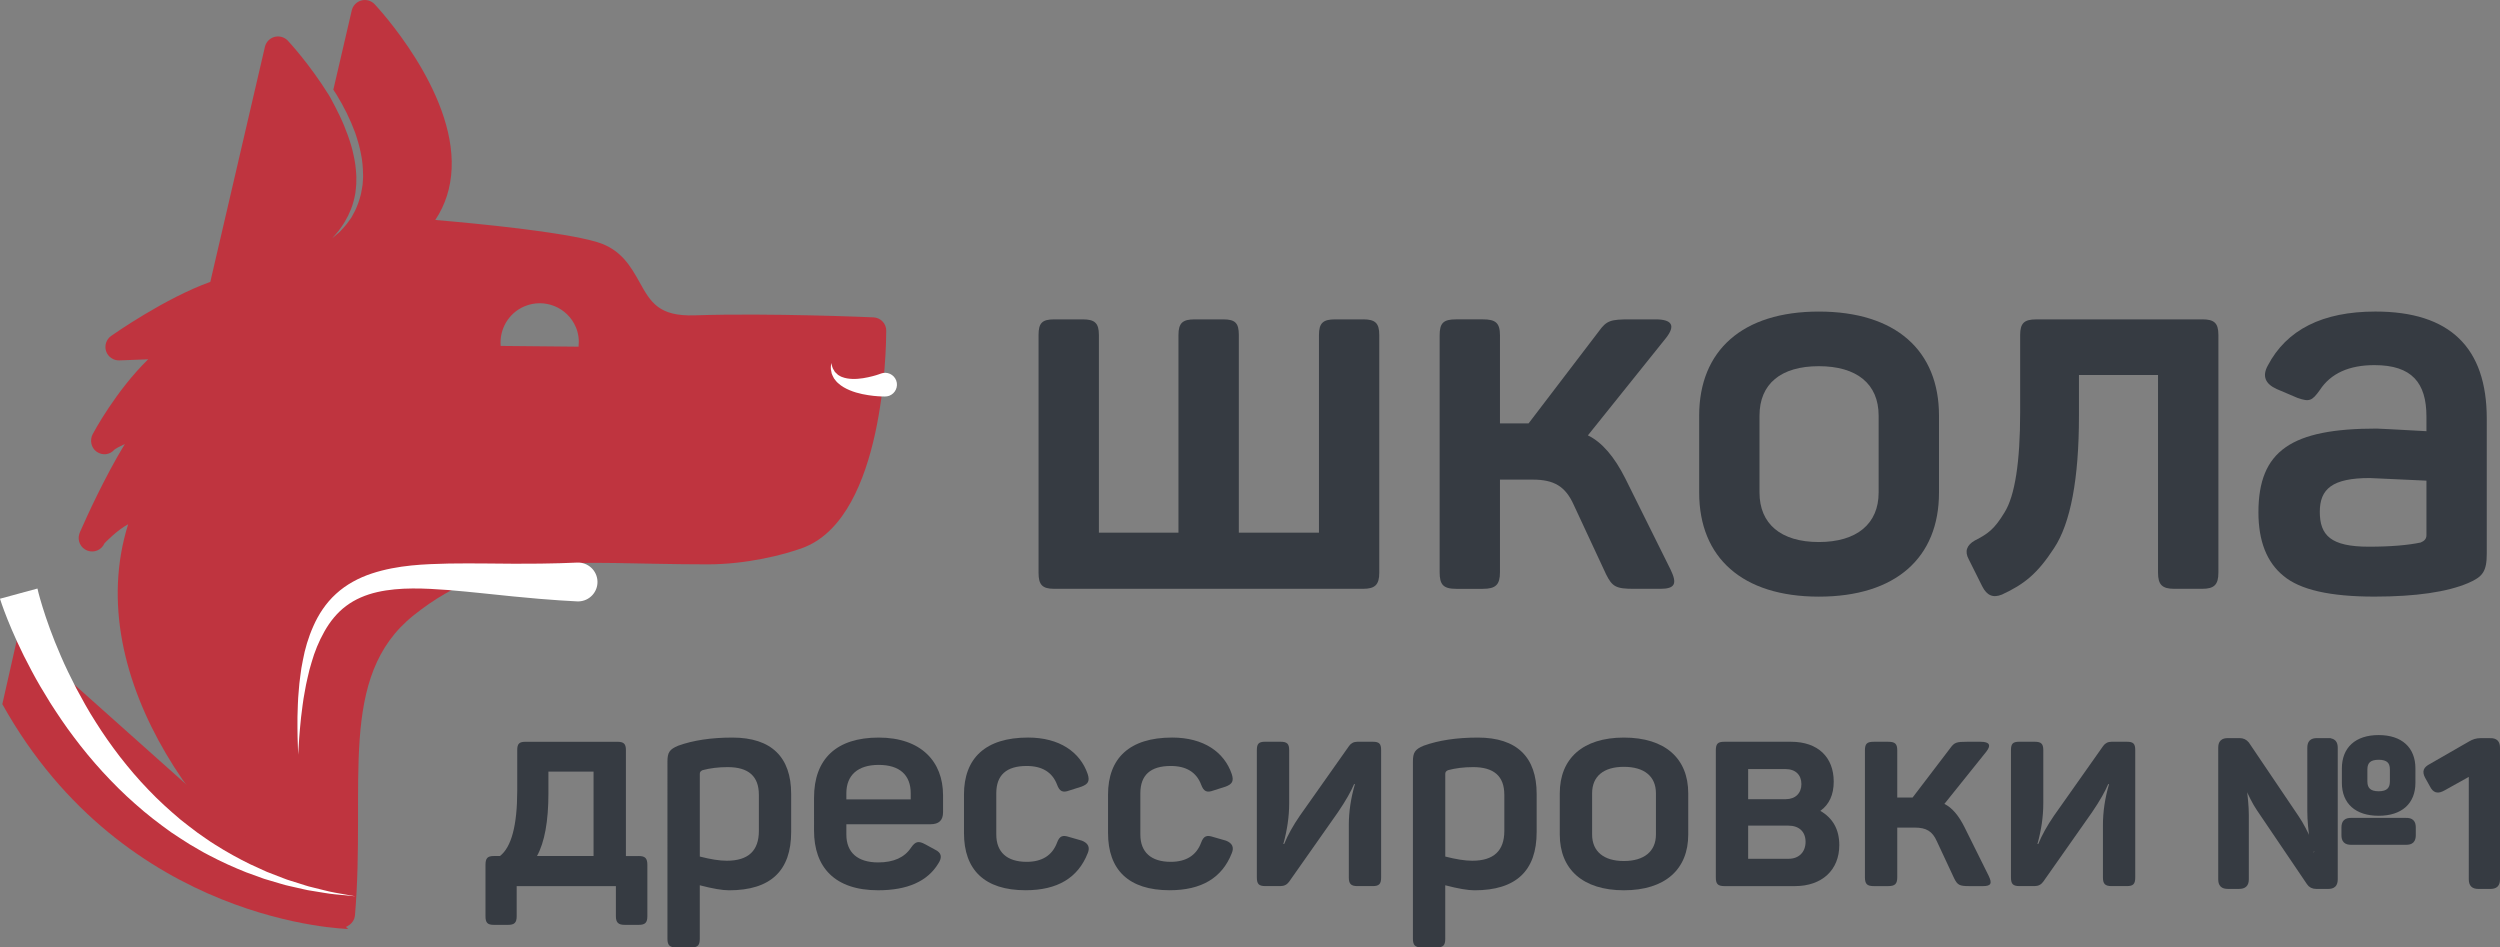 <?xml version="1.0" encoding="utf-8"?>
<!-- Generator: Adobe Illustrator 16.0.0, SVG Export Plug-In . SVG Version: 6.00 Build 0)  -->
<!DOCTYPE svg PUBLIC "-//W3C//DTD SVG 1.1//EN" "http://www.w3.org/Graphics/SVG/1.1/DTD/svg11.dtd">
<svg version="1.1" id="Layer_1" xmlns="http://www.w3.org/2000/svg" xmlns:xlink="http://www.w3.org/1999/xlink" x="0px" y="0px"
	 width="131.939px" height="50.001px" viewBox="0 0 131.939 50.001" enable-background="new 0 0 131.939 50.001"
	 xml:space="preserve">
<rect x="0" y="0" width="131.939" height="50.001" fill="#808080" stroke="none"/>
<path fill="#363B42" d="M71.939,16.854c0.632,0,0.853,0.192,0.853,0.823v12.548c0,0.631-0.221,0.85-0.853,0.85H55.633
	c-0.632,0-0.823-0.219-0.823-0.85V17.678c0-0.631,0.191-0.823,0.823-0.823h1.509c0.632,0,0.853,0.192,0.853,0.823v10.434h4.199
	V17.678c0-0.631,0.221-0.823,0.852-0.823h1.51c0.633,0,0.824,0.192,0.824,0.823v10.434h4.229V17.678c0-0.631,0.219-0.823,0.85-0.823
	H71.939z"/>
<path fill="#363B42" d="M88.166,30.061c0.356,0.741,0.247,1.015-0.55,1.015h-1.372c-0.961,0-1.154-0.108-1.483-0.768l-1.701-3.652
	c-0.439-0.988-1.043-1.344-2.169-1.344h-1.729v4.886c0,0.659-0.22,0.878-0.907,0.878h-1.399c-0.687,0-0.878-0.219-0.878-0.878
	V17.706c0-0.659,0.191-0.852,0.878-0.852h1.399c0.688,0,0.907,0.192,0.907,0.852v4.64h1.263h0.246l3.707-4.859
	c0.412-0.576,0.631-0.632,1.648-0.632h1.344c0.879,0,1.07,0.329,0.55,0.988l-4.118,5.134c0.741,0.357,1.399,1.126,1.977,2.279
	L88.166,30.061z"/>
<path fill="#363B42" d="M89.675,21.935c0-3.433,2.279-5.492,6.315-5.492c4.063,0,6.342,2.06,6.342,5.492v4.063
	c0,3.432-2.279,5.49-6.342,5.49c-4.036,0-6.315-2.059-6.315-5.49V21.935z M99.146,21.935c0-1.676-1.152-2.609-3.156-2.609
	s-3.131,0.934-3.131,2.609v4.063c0,1.646,1.127,2.608,3.131,2.608s3.156-0.962,3.156-2.608V21.935z"/>
<path fill="#363B42" d="M116.224,16.854c0.632,0,0.853,0.192,0.853,0.823v12.548c0,0.631-0.221,0.85-0.853,0.85h-1.482
	c-0.631,0-0.851-0.219-0.851-0.85V19.792h-4.173v2.17c0,3.294-0.44,5.655-1.318,6.973c-0.878,1.346-1.564,1.895-2.745,2.443
	c-0.467,0.191-0.797,0.055-1.044-0.439l-0.713-1.428c-0.22-0.411-0.11-0.74,0.329-0.988c0.687-0.355,1.016-0.576,1.565-1.482
	c0.548-0.879,0.823-2.663,0.823-5.271v-4.091c0-0.631,0.22-0.823,0.851-0.823H116.224z"/>
<path fill="#363B42" d="M125.366,16.442c3.927,0,5.875,1.896,5.875,5.656v7.111c0,0.96-0.219,1.234-0.987,1.564
	c-1.099,0.466-2.746,0.713-4.942,0.713c-2.333,0-3.926-0.356-4.804-1.098c-0.879-0.714-1.318-1.84-1.318-3.35
	c0-3.267,1.757-4.42,6.232-4.42c0.191,0,1.07,0.055,2.635,0.138v-0.769c0-1.785-0.768-2.718-2.745-2.718
	c-1.345,0-2.307,0.438-2.883,1.317c-0.412,0.576-0.549,0.632-1.18,0.412l-1.099-0.468c-0.604-0.274-0.769-0.686-0.467-1.235
	C120.672,17.404,122.566,16.442,125.366,16.442z M128.057,25.366c-1.922-0.084-2.91-0.137-2.992-0.137
	c-1.978,0-2.636,0.576-2.636,1.783c0,1.236,0.576,1.84,2.581,1.84c1.181,0,2.087-0.082,2.745-0.221
	c0.192-0.082,0.302-0.191,0.302-0.383V25.366z"/>
<path fill="#363B42" d="M33.709,45.177c0.339,0,0.456,0.117,0.456,0.471v2.706c0,0.338-0.117,0.456-0.456,0.456h-0.735
	c-0.337,0-0.47-0.118-0.47-0.456v-1.589h-5.236v1.589c0,0.338-0.117,0.456-0.455,0.456h-0.75c-0.34,0-0.441-0.118-0.441-0.456
	v-2.706c0-0.354,0.102-0.471,0.441-0.471h0.323c0.604-0.471,0.911-1.617,0.911-3.441v-2.147c0-0.339,0.104-0.441,0.441-0.441h4.839
	c0.338,0,0.456,0.103,0.456,0.441v5.589H33.709z M28.944,41.853c0,1.501-0.206,2.604-0.604,3.324h2.985V40.72h-2.382V41.853z"/>
<path fill="#363B42" d="M38.652,38.926c2.073,0,3.102,1.044,3.102,2.971v2.015c0,2.045-1.088,3.074-3.278,3.074
	c-0.354,0-0.867-0.088-1.544-0.265v2.824c0,0.338-0.104,0.456-0.441,0.456h-0.809c-0.339,0-0.457-0.118-0.457-0.456V40.19
	c0-0.471,0.103-0.646,0.574-0.838C36.578,39.073,37.52,38.926,38.652,38.926z M40.049,41.94c0-0.971-0.545-1.455-1.646-1.455
	c-0.501,0-0.941,0.059-1.324,0.161c-0.104,0.045-0.146,0.104-0.146,0.191v4.368c0.573,0.147,1.044,0.221,1.426,0.221
	c1.133,0,1.691-0.53,1.691-1.574V41.94z"/>
<path fill="#363B42" d="M42.961,42.103c0-2.059,1.191-3.177,3.412-3.177c2.235,0,3.397,1.265,3.397,3.045v0.897
	c0,0.426-0.22,0.632-0.662,0.632h-4.441v0.544c0,0.956,0.604,1.471,1.677,1.471c0.823,0,1.396-0.265,1.736-0.779
	c0.234-0.338,0.396-0.368,0.75-0.177l0.514,0.28c0.339,0.161,0.397,0.396,0.176,0.734c-0.572,0.941-1.631,1.412-3.176,1.412
	c-2.294,0-3.383-1.221-3.383-3.147V42.103z M48.064,41.867c0-0.956-0.573-1.499-1.691-1.499c-1.103,0-1.706,0.543-1.706,1.499v0.323
	h3.397V41.867z"/>
<path fill="#363B42" d="M50.874,41.94c0-1.926,1.132-3.015,3.382-3.015c1.662,0,2.75,0.765,3.148,1.927
	c0.117,0.368,0.028,0.529-0.324,0.662l-0.646,0.206c-0.354,0.132-0.516,0.044-0.647-0.31c-0.251-0.661-0.795-0.985-1.603-0.985
	c-1.075,0-1.604,0.485-1.604,1.441v2.177c0,0.927,0.559,1.441,1.604,1.441c0.808,0,1.352-0.339,1.603-1.015
	c0.132-0.354,0.294-0.412,0.647-0.294l0.661,0.19c0.338,0.133,0.441,0.354,0.31,0.663c-0.516,1.309-1.604,1.955-3.28,1.955
	c-2.177,0-3.25-1.088-3.25-3.015V41.94z"/>
<path fill="#363B42" d="M58.477,41.94c0-1.926,1.134-3.015,3.384-3.015c1.661,0,2.75,0.765,3.146,1.927
	c0.118,0.368,0.03,0.529-0.323,0.662l-0.647,0.206c-0.353,0.132-0.515,0.044-0.646-0.31c-0.25-0.661-0.794-0.985-1.604-0.985
	c-1.073,0-1.604,0.485-1.604,1.441v2.177c0,0.927,0.56,1.441,1.604,1.441c0.81,0,1.354-0.339,1.604-1.015
	c0.132-0.354,0.294-0.412,0.646-0.294l0.663,0.19c0.338,0.133,0.439,0.354,0.308,0.663c-0.515,1.309-1.603,1.955-3.279,1.955
	c-2.177,0-3.251-1.088-3.251-3.015V41.94z"/>
<path fill="#363B42" d="M67.581,39.146c0.339,0,0.456,0.103,0.456,0.441v2.809c0,0.691-0.104,1.412-0.309,2.147h0.044
	c0.191-0.471,0.471-0.971,0.823-1.485l2.604-3.691c0.103-0.146,0.25-0.221,0.441-0.221h0.809c0.339,0,0.441,0.103,0.441,0.441v6.722
	c0,0.338-0.103,0.455-0.441,0.455h-0.809c-0.339,0-0.455-0.117-0.455-0.455v-2.766c0-0.691,0.102-1.412,0.323-2.162h-0.044
	c-0.163,0.383-0.442,0.883-0.854,1.486l-2.573,3.661c-0.117,0.162-0.265,0.235-0.456,0.235h-0.809c-0.339,0-0.441-0.117-0.441-0.455
	v-6.722c0-0.339,0.103-0.441,0.441-0.441H67.581z"/>
<path fill="#363B42" d="M77.995,38.926c2.073,0,3.103,1.044,3.103,2.971v2.015c0,2.045-1.088,3.074-3.279,3.074
	c-0.354,0-0.868-0.088-1.545-0.265v2.824c0,0.338-0.103,0.456-0.44,0.456h-0.81c-0.338,0-0.456-0.118-0.456-0.456V40.19
	c0-0.471,0.103-0.646,0.574-0.838C75.921,39.073,76.861,38.926,77.995,38.926z M79.391,41.94c0-0.971-0.543-1.455-1.646-1.455
	c-0.5,0-0.941,0.059-1.323,0.161c-0.104,0.045-0.147,0.104-0.147,0.191v4.368c0.574,0.147,1.045,0.221,1.427,0.221
	c1.133,0,1.69-0.53,1.69-1.574V41.94z"/>
<path fill="#363B42" d="M82.318,41.867c0-1.839,1.221-2.941,3.383-2.941c2.177,0,3.397,1.103,3.397,2.941v2.177
	c0,1.838-1.221,2.941-3.397,2.941c-2.162,0-3.383-1.104-3.383-2.941V41.867z M87.393,41.867c0-0.897-0.618-1.397-1.691-1.397
	c-1.074,0-1.677,0.5-1.677,1.397v2.177c0,0.883,0.603,1.397,1.677,1.397c1.073,0,1.691-0.515,1.691-1.397V41.867z"/>
<path fill="#363B42" d="M96.069,42.794c0.663,0.382,1.001,0.985,1.001,1.809c0,1.309-0.912,2.162-2.339,2.162h-3.721
	c-0.354,0-0.456-0.117-0.456-0.455v-6.707c0-0.354,0.103-0.456,0.456-0.456h3.515c1.428,0,2.251,0.823,2.251,2.103
	C96.776,41.94,96.541,42.456,96.069,42.794z M94.246,42.177c0.516,0,0.824-0.324,0.824-0.795c0-0.484-0.309-0.794-0.84-0.794H92.26
	v1.589H94.246z M94.394,45.323c0.544,0,0.896-0.353,0.896-0.896c0-0.529-0.337-0.854-0.911-0.854H92.26v1.75H94.394z"/>
<path fill="#363B42" d="M104.953,46.221c0.191,0.396,0.133,0.544-0.295,0.544h-0.734c-0.515,0-0.617-0.059-0.793-0.412l-0.913-1.955
	c-0.234-0.53-0.559-0.721-1.161-0.721h-0.928v2.617c0,0.354-0.117,0.471-0.485,0.471h-0.749c-0.368,0-0.472-0.117-0.472-0.471
	v-6.691c0-0.354,0.104-0.456,0.472-0.456h0.749c0.368,0,0.485,0.103,0.485,0.456v2.486h0.677h0.133l1.985-2.604
	c0.22-0.308,0.339-0.338,0.883-0.338h0.72c0.472,0,0.574,0.177,0.295,0.53l-2.206,2.75c0.396,0.191,0.75,0.603,1.059,1.221
	L104.953,46.221z"/>
<path fill="#363B42" d="M107.38,39.146c0.339,0,0.456,0.103,0.456,0.441v2.809c0,0.691-0.103,1.412-0.309,2.147h0.044
	c0.191-0.471,0.472-0.971,0.823-1.485l2.604-3.691c0.103-0.146,0.25-0.221,0.441-0.221h0.809c0.339,0,0.441,0.103,0.441,0.441v6.722
	c0,0.338-0.103,0.455-0.441,0.455h-0.809c-0.339,0-0.455-0.117-0.455-0.455v-2.766c0-0.691,0.102-1.412,0.323-2.162h-0.044
	c-0.163,0.383-0.442,0.883-0.854,1.486l-2.573,3.661c-0.117,0.162-0.265,0.235-0.456,0.235h-0.809c-0.339,0-0.441-0.117-0.441-0.455
	v-6.722c0-0.339,0.103-0.441,0.441-0.441H107.38z"/>
<path fill="#363B42" stroke="#363B42" stroke-width="0.3" stroke-miterlimit="10" d="M122.859,39.105
	c0.27,0,0.367,0.098,0.367,0.366v6.927c0,0.27-0.098,0.366-0.367,0.366h-0.615c-0.172,0-0.291-0.064-0.367-0.184l-2.643-3.904
	c-0.452-0.658-0.884-1.845-0.873-1.813h-0.065c0-0.032,0.237,1.24,0.237,2.146v3.388c0,0.27-0.107,0.366-0.377,0.366h-0.572
	c-0.269,0-0.366-0.097-0.366-0.366v-6.927c0-0.269,0.098-0.366,0.366-0.366h0.615c0.151,0,0.27,0.055,0.366,0.173l2.622,3.883
	c0.496,0.724,0.917,1.846,0.906,1.834h0.064c0,0.012-0.237-1.207-0.237-2.178v-3.346c0-0.269,0.097-0.366,0.366-0.366H122.859z
	 M126.979,43.313c0.271,0,0.366,0.096,0.366,0.366v0.389c0,0.269-0.096,0.367-0.366,0.367h-2.891c-0.271,0-0.367-0.099-0.367-0.367
	V43.68c0-0.271,0.097-0.366,0.367-0.366H126.979z M127.325,41.317c0,0.992-0.637,1.586-1.79,1.586c-1.155,0-1.791-0.594-1.791-1.586
	v-0.766c0-1.004,0.636-1.607,1.791-1.607c1.153,0,1.79,0.604,1.79,1.607V41.317z M124.79,41.241c0,0.443,0.249,0.669,0.745,0.669
	s0.743-0.226,0.743-0.669v-0.637c0-0.441-0.247-0.657-0.743-0.657s-0.745,0.216-0.745,0.657V41.241z"/>
<path fill="#363B42" stroke="#363B42" stroke-width="0.3" stroke-miterlimit="10" d="M131.423,39.105
	c0.27,0,0.366,0.098,0.366,0.366v6.927c0,0.27-0.097,0.366-0.366,0.366h-0.615c-0.27,0-0.366-0.097-0.366-0.366v-5.652l-1.511,0.841
	c-0.291,0.161-0.421,0.107-0.55-0.141l-0.27-0.485c-0.119-0.248-0.076-0.356,0.172-0.495l2.104-1.209
	c0.161-0.097,0.334-0.151,0.517-0.151H131.423z"/>
<g>
	<path fill="#BF343F" d="M46.098,16.749c-0.054-0.004-5.464-0.239-9.432-0.107c-1.903,0.063-2.325-0.693-2.909-1.74
		c-0.458-0.819-0.975-1.751-2.252-2.128c-1.827-0.542-6.247-0.969-8.532-1.165c0.528-0.794,0.818-1.698,0.862-2.703
		c0.186-4.125-3.892-8.498-4.063-8.683c-0.181-0.19-0.45-0.266-0.702-0.198c-0.252,0.069-0.446,0.271-0.506,0.525l-0.972,4.184
		c0.056,0.085,0.113,0.169,0.168,0.259c0.372,0.604,0.715,1.285,0.98,2.001c0.124,0.362,0.233,0.73,0.305,1.102
		c0.081,0.371,0.109,0.745,0.116,1.107c0.007,0.181-0.013,0.359-0.024,0.534c-0.027,0.172-0.053,0.342-0.088,0.503
		c-0.08,0.324-0.186,0.621-0.31,0.881c-0.069,0.127-0.13,0.252-0.196,0.363c-0.077,0.106-0.149,0.207-0.218,0.302
		c-0.14,0.186-0.288,0.327-0.396,0.451c-0.249,0.214-0.392,0.336-0.392,0.336s0.123-0.143,0.335-0.393
		c0.092-0.135,0.215-0.287,0.327-0.48c0.054-0.098,0.11-0.201,0.171-0.313c0.05-0.112,0.104-0.233,0.157-0.358
		c0.099-0.254,0.177-0.539,0.228-0.844c0.022-0.154,0.033-0.314,0.047-0.476c-0.004-0.163,0.013-0.329-0.002-0.497
		c-0.016-0.34-0.063-0.688-0.143-1.037c-0.071-0.35-0.18-0.698-0.303-1.042c-0.126-0.344-0.262-0.685-0.421-1.011
		c-0.155-0.326-0.319-0.645-0.486-0.947c-0.031-0.056-0.063-0.108-0.095-0.163c-1.018-1.632-2.077-2.775-2.163-2.867
		c-0.181-0.189-0.45-0.266-0.703-0.197c-0.251,0.069-0.447,0.27-0.505,0.524l-2.882,12.405c-2.38,0.85-5.114,2.767-5.234,2.852
		c-0.256,0.181-0.364,0.51-0.265,0.808c0.1,0.297,0.384,0.493,0.698,0.483l1.52-0.057c-1.704,1.668-2.861,3.826-2.925,3.948
		c-0.169,0.318-0.084,0.729,0.213,0.933c0.3,0.204,0.689,0.165,0.925-0.108c0.08-0.067,0.282-0.174,0.558-0.305
		c-1.094,1.801-2.045,3.916-2.31,4.521c-0.037,0.072-0.067,0.145-0.091,0.218c-0.121,0.36,0.064,0.752,0.42,0.888
		c0.356,0.136,0.755-0.033,0.905-0.384c0.002-0.005,0.669-0.704,1.249-1.004c-2.569,8.211,4.361,17.12,10.62,20.873
		c0.028,0.018,0.04,0.05,0.056,0.077c0.025,0.04,0.049,0.077,0.082,0.11c0.032,0.034,0.069,0.061,0.107,0.089
		c0.035,0.024,0.068,0.049,0.106,0.066c0.048,0.021,0.098,0.033,0.149,0.044c0.029,0.006,0.054,0.021,0.084,0.023
		c0.014,0.002,0.027-0.001,0.043-0.001c0.017,0.001,0.035-0.001,0.053-0.002c0.083-0.004,0.165-0.018,0.238-0.048v-0.001
		c0.01-0.003,0.016-0.006,0.024-0.01c0.008-0.006,0.014-0.014,0.021-0.017c0.065-0.033,0.123-0.077,0.176-0.128
		c0.016-0.016,0.03-0.029,0.043-0.045c0.053-0.062,0.097-0.131,0.127-0.206c0.001-0.007,0.001-0.013,0.005-0.021
		c0.017-0.053,0.032-0.109,0.038-0.168c0.586-6.918-0.959-12.602,3.106-15.84c4.369-3.482,8.158-2.681,15.511-2.681
		c2.058,0,4.026-0.504,5.021-0.872c0.05-0.019,0.099-0.038,0.147-0.059c4.107-1.724,4.251-10.402,4.253-11.396
		C46.777,17.078,46.478,16.766,46.098,16.749z M30.533,18.296l-4.109-0.04c-0.076-0.871,0.408-1.733,1.26-2.091
		c1.054-0.442,2.268,0.054,2.709,1.107C30.535,17.608,30.57,17.96,30.533,18.296z"/>
	<path fill="#BF343F" d="M18.375,49.025c0,0-11.764-0.235-18.252-11.863l0.832-3.681"/>
	<path fill="#FFFFFF" d="M1.977,31.06c0,0,0.021,0.085,0.059,0.246c0.044,0.166,0.112,0.415,0.21,0.731
		c0.196,0.632,0.507,1.538,0.969,2.594c0.227,0.529,0.501,1.091,0.802,1.68c0.313,0.582,0.647,1.196,1.039,1.803
		c0.384,0.612,0.813,1.224,1.276,1.826c0.468,0.598,0.966,1.19,1.505,1.744c0.533,0.562,1.109,1.08,1.692,1.573
		c0.303,0.232,0.595,0.475,0.899,0.693c0.311,0.209,0.607,0.436,0.919,0.624c0.616,0.393,1.237,0.732,1.84,1.029
		c0.306,0.141,0.604,0.276,0.892,0.407c0.297,0.115,0.583,0.225,0.857,0.332c0.271,0.113,0.548,0.18,0.803,0.266
		c0.258,0.077,0.498,0.169,0.733,0.218c0.467,0.11,0.872,0.228,1.212,0.286c0.683,0.123,1.072,0.191,1.072,0.191
		s-0.395-0.038-1.086-0.105c-0.346-0.03-0.76-0.114-1.24-0.188c-0.241-0.03-0.489-0.104-0.757-0.158
		c-0.265-0.067-0.55-0.112-0.835-0.205c-0.287-0.086-0.587-0.174-0.898-0.266c-0.305-0.11-0.618-0.225-0.943-0.342
		c-0.641-0.255-1.307-0.552-1.975-0.906c-0.339-0.168-0.663-0.377-1.003-0.568c-0.334-0.201-0.657-0.427-0.993-0.644
		c-0.646-0.464-1.292-0.956-1.896-1.499c-0.611-0.533-1.185-1.112-1.727-1.701c-0.539-0.592-1.043-1.2-1.5-1.813
		c-0.464-0.607-0.87-1.224-1.25-1.813C2.283,36.5,1.945,35.929,1.66,35.387c-0.582-1.08-0.992-2.022-1.262-2.694
		c-0.134-0.336-0.233-0.605-0.299-0.795c-0.065-0.195-0.1-0.3-0.1-0.3L1.977,31.06z"/>
	<path fill="#FFFFFF" d="M30.447,31.738c0,0-0.335-0.021-0.923-0.054c-0.606-0.041-1.454-0.107-2.463-0.209
		c-1.008-0.099-2.175-0.235-3.406-0.336c-1.228-0.09-2.542-0.164-3.748,0.11c-0.601,0.138-1.164,0.373-1.64,0.731
		c-0.479,0.356-0.859,0.834-1.15,1.354c-0.293,0.518-0.515,1.069-0.67,1.612c-0.087,0.268-0.15,0.536-0.209,0.798
		c-0.067,0.258-0.109,0.515-0.154,0.76c-0.097,0.49-0.141,0.948-0.195,1.352c-0.037,0.404-0.078,0.759-0.096,1.052
		c-0.037,0.585-0.058,0.92-0.058,0.92s-0.011-0.336-0.03-0.923c-0.011-0.294-0.004-0.65-0.006-1.062
		c0.017-0.41,0.016-0.874,0.067-1.379c0.021-0.254,0.04-0.519,0.083-0.79c0.034-0.273,0.073-0.556,0.138-0.844
		c0.106-0.578,0.283-1.186,0.552-1.789c0.266-0.604,0.652-1.208,1.192-1.698c0.536-0.494,1.206-0.852,1.895-1.078
		c1.386-0.454,2.795-0.493,4.071-0.524c1.279-0.019,2.455,0.006,3.455,0.01c0.999,0.004,1.826-0.011,2.394-0.026
		c0.585-0.022,0.92-0.035,0.92-0.035h0.003c0.564-0.021,1.041,0.421,1.063,0.986s-0.42,1.042-0.986,1.063
		C30.513,31.74,30.479,31.74,30.447,31.738z"/>
	<path fill="#FFFFFF" d="M46.695,20.926c0,0-0.063-0.002-0.171-0.003c-0.104-0.004-0.251-0.012-0.425-0.031
		c-0.349-0.041-0.813-0.11-1.256-0.297c-0.221-0.092-0.438-0.213-0.607-0.37c-0.09-0.069-0.153-0.172-0.219-0.249
		c-0.052-0.092-0.093-0.182-0.124-0.262c-0.018-0.084-0.032-0.163-0.044-0.232c-0.01-0.066,0.004-0.128,0.004-0.176
		c0.006-0.094,0.01-0.147,0.01-0.147s0.016,0.052,0.043,0.142c0.016,0.044,0.022,0.099,0.053,0.153
		c0.031,0.052,0.066,0.111,0.104,0.175c0.051,0.053,0.107,0.105,0.165,0.157c0.076,0.038,0.135,0.089,0.221,0.114
		c0.16,0.063,0.346,0.092,0.535,0.098c0.38,0.014,0.772-0.069,1.055-0.141c0.143-0.035,0.259-0.074,0.338-0.101
		c0.075-0.026,0.117-0.042,0.117-0.042c0.324-0.121,0.684,0.046,0.805,0.37c0.118,0.325-0.049,0.684-0.372,0.804
		c-0.073,0.026-0.149,0.039-0.222,0.038H46.695z"/>
</g>
</svg>
